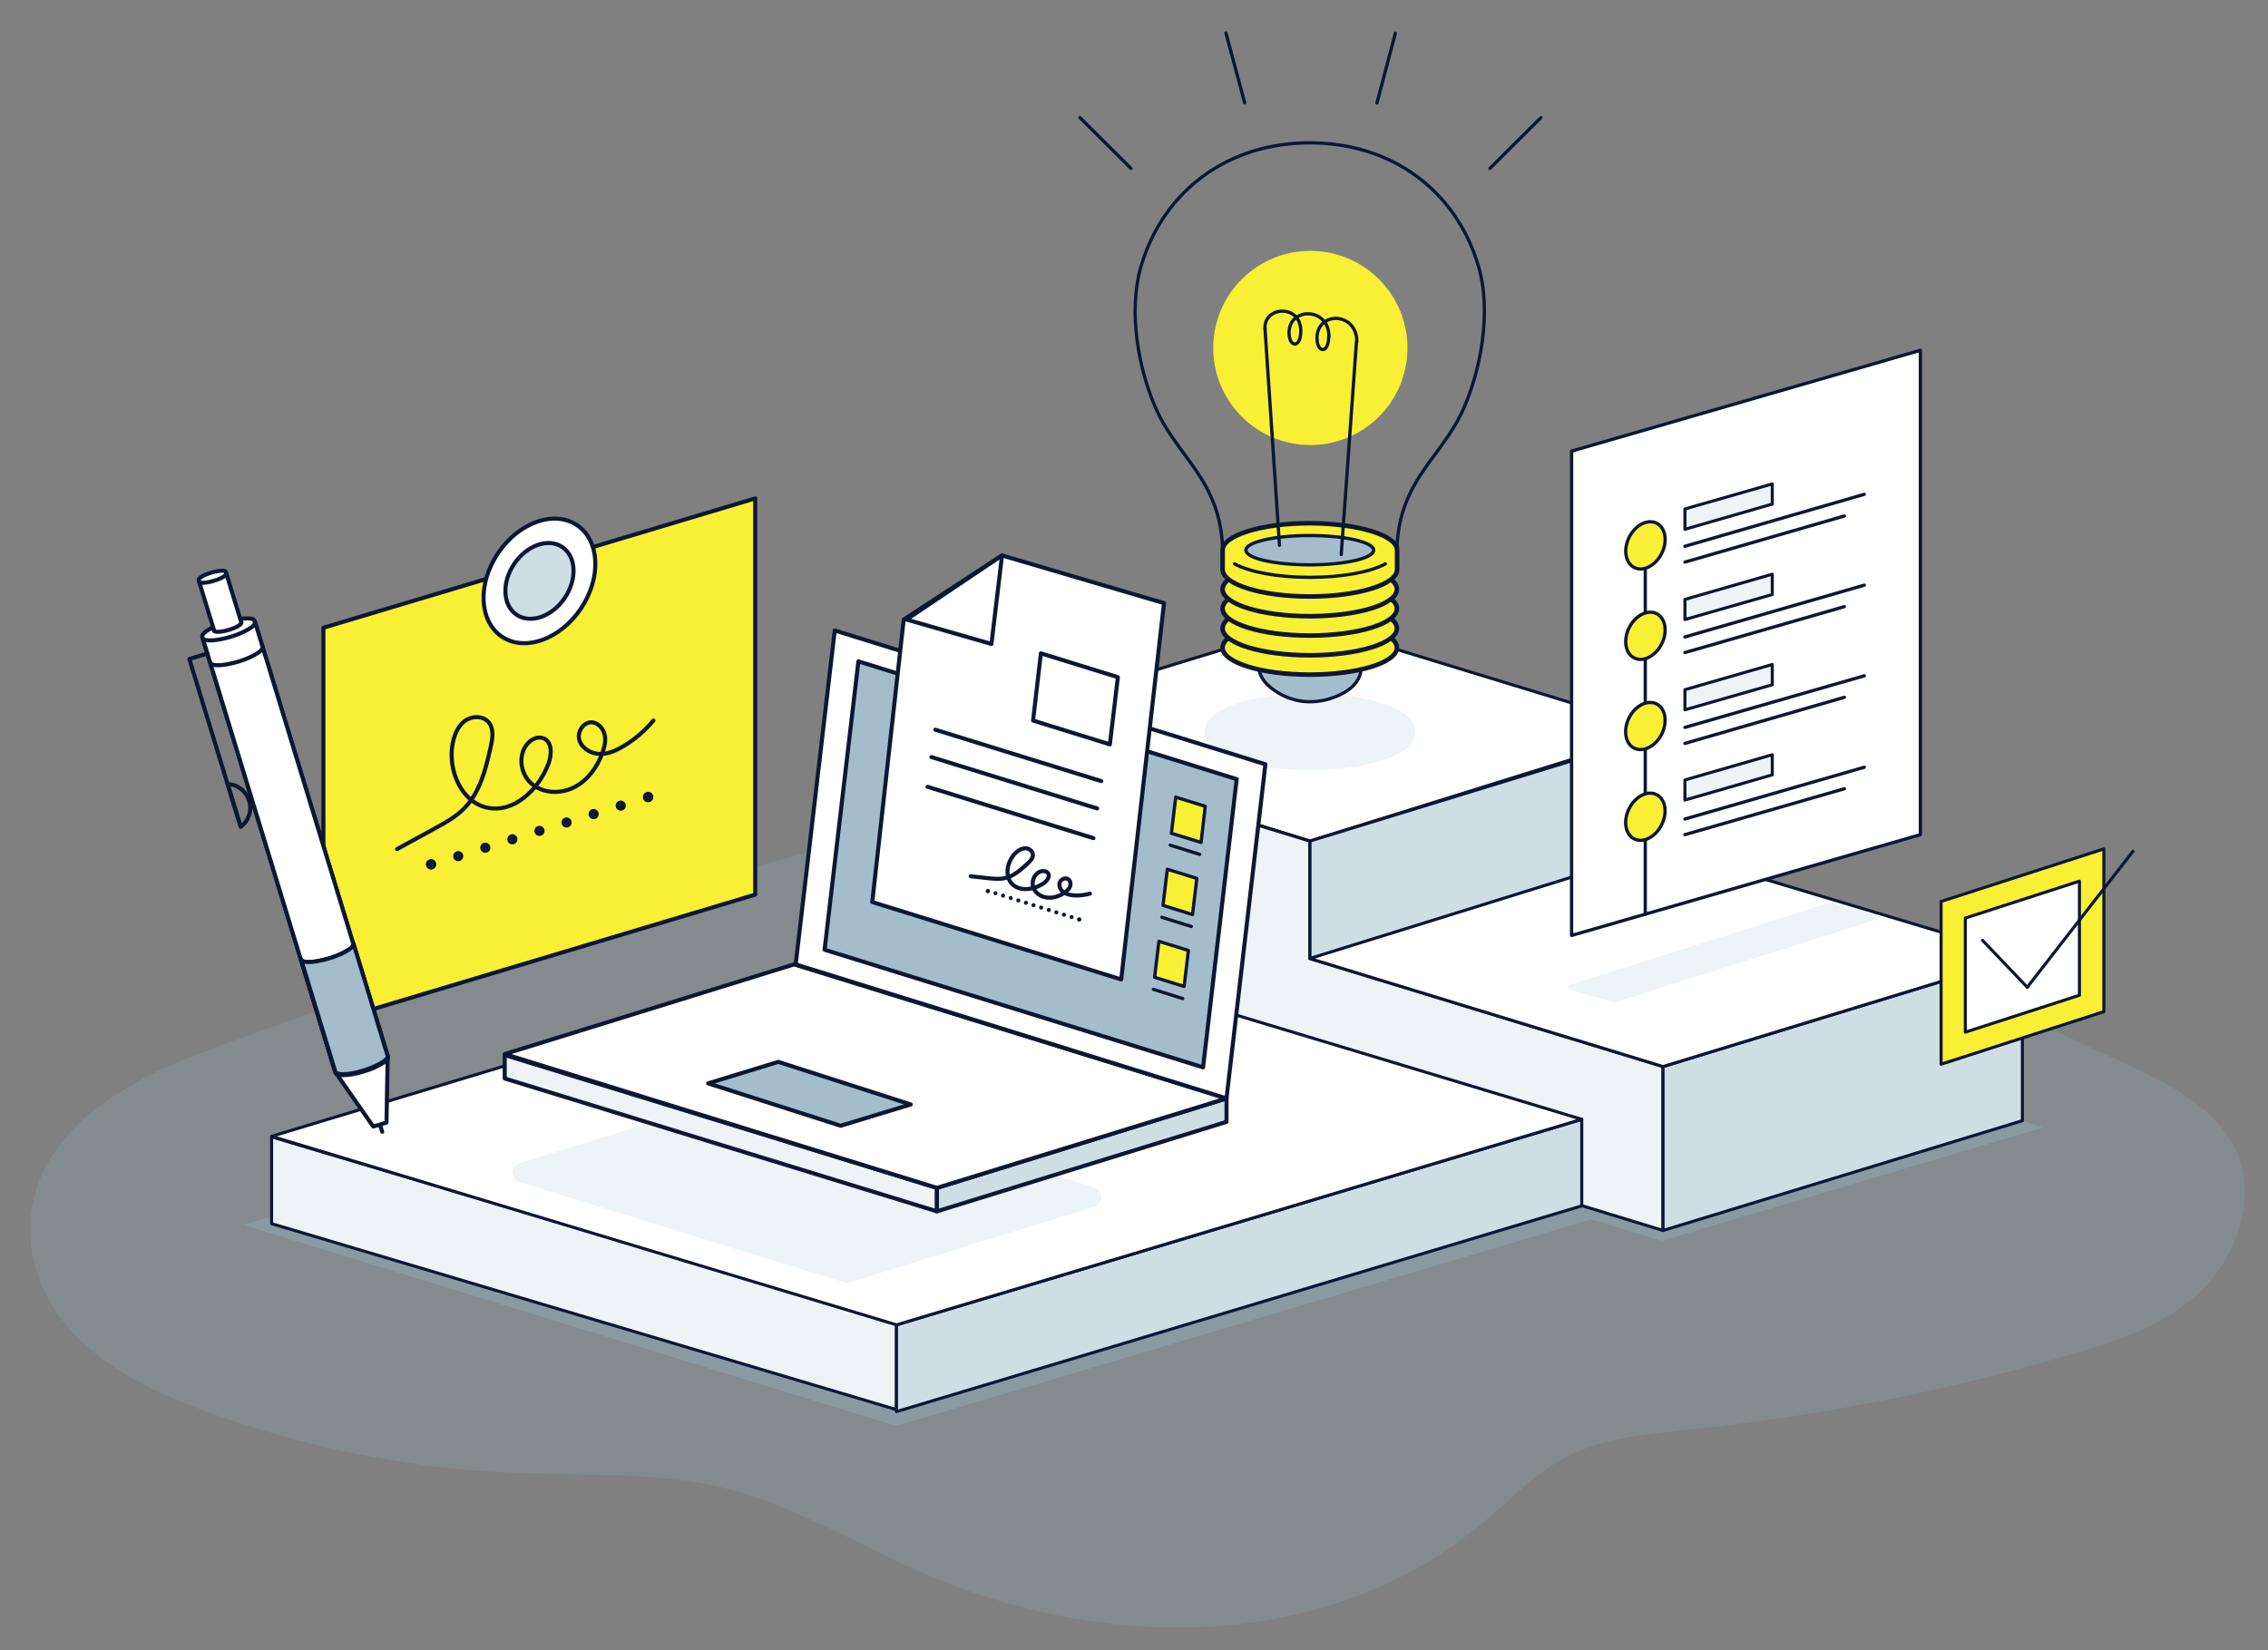 <?xml version="1.0" encoding="utf-8"?>
<!-- Generator: Adobe Illustrator 25.2.0, SVG Export Plug-In . SVG Version: 6.00 Build 0)  -->
<svg version="1.1" id="Layer_1" xmlns="http://www.w3.org/2000/svg" xmlns:xlink="http://www.w3.org/1999/xlink" x="0px" y="0px"
	 viewBox="0 0 1160.7 844.6" style="enable-background:new 0 0 1160.7 844.6;" xml:space="preserve">
<rect x="0" y="0" width="1160.7" height="844.6" fill="#808080" stroke="none"/>
<style type="text/css">
	.st0{opacity:0.15;enable-background:new    ;}
	.st1{fill:#9DC7E0;}
	.st2{fill:#F9EF35;}
	.st3{fill:none;stroke:#0C1733;stroke-width:2.079;stroke-linecap:round;stroke-linejoin:round;stroke-miterlimit:10;}
	.st4{fill:none;stroke:#0C1733;stroke-width:5.198;stroke-linecap:round;stroke-linejoin:round;stroke-miterlimit:10;}
	.st5{fill:#0C1733;}
	
		.st6{fill:none;stroke:#0C1733;stroke-width:5.198;stroke-linecap:round;stroke-linejoin:round;stroke-miterlimit:10;stroke-dasharray:0,14.517;}
	.st7{fill:#FFFFFF;}
	.st8{fill:none;stroke:#0C1733;stroke-width:2.079;stroke-linecap:round;stroke-linejoin:round;stroke-miterlimit:10;}
	.st9{fill:#CFDDE5;}
	.st10{fill:none;stroke:#0C1733;stroke-width:1.567;stroke-linecap:round;stroke-linejoin:round;stroke-miterlimit:10;}
	.st11{fill:#EDF4F8;}
	.st12{fill:none;stroke:#EDF4F8;stroke-width:8.385;stroke-linecap:round;stroke-linejoin:round;stroke-miterlimit:10;}
	.st13{fill:#A3BDCC;}
	.st14{fill:none;stroke:#0C1733;stroke-width:1.677;stroke-linecap:round;stroke-linejoin:round;stroke-miterlimit:10;}
	.st15{fill:none;stroke:#0C1733;stroke-width:2.335;stroke-linecap:round;stroke-linejoin:round;stroke-miterlimit:10;}
	.st16{opacity:0.25;enable-background:new    ;}
	.st17{fill:none;stroke:#EDF4F8;stroke-width:10.396;stroke-linecap:round;stroke-linejoin:round;stroke-miterlimit:10;}
	.st18{fill:none;stroke:#EDF4F8;stroke-width:2.35;stroke-linecap:round;stroke-linejoin:round;stroke-miterlimit:10;}
	
		.st19{fill:none;stroke:#0C1733;stroke-width:2.079;stroke-linecap:round;stroke-linejoin:round;stroke-miterlimit:10;stroke-dasharray:0,4.081;}
	.st20{fill:none;stroke:#0C1733;stroke-width:1.677;stroke-linecap:round;stroke-linejoin:round;stroke-miterlimit:10;}
</style>
<g>
	<g class="st0">
		<g>
			<g>
				<path class="st1" d="M21,657.1c13.9,33.3,48.9,51.9,79.8,63.6c42.7,16.1,87.5,26.6,132.9,31.1c22.9,2.3,45.9,2.5,68.9,3
					c22.6,0.4,45.7,1.2,67.6,6.7c41.4,10.3,77.5,34.8,117.2,49.8c68.3,25.8,147.2,31.3,216.7,1.8c16.8-7.1,32.7-16.6,47.5-27.8
					c16-12.2,29.8-28,47.2-38.1c18.3-10.4,39.2-12.7,59.3-14.8c22.6-2.4,45.3-5.1,67.8-8.8c45.2-7.3,90.1-17.5,134.3-30.4
					c20.7-6,41.4-12.7,59.1-26.2c15.5-11.9,27.3-30.8,29.2-50.9c4.5-46.3-43.6-63.4-75.4-78.4c-42.7-20.1-85.4-40.3-128.1-60.5
					c-2.7-1.3-5.8-0.9-8.5,0.5c-6-3.3-11.9-7.1-17.6-11c-16-10.9-31-23.2-47.2-33.8c-17.6-11.7-36.6-20.8-56.8-26.5
					c-42.3-12.1-87.3-12.7-131.2-11.6c-89,2.2-177.5,17.5-264.4,39.9C331.9,457.5,246,487.1,160.5,518c-20.4,7.4-41,14.5-61.2,22.3
					c-16.5,6.4-32.4,14.2-47,24.8c-13.9,10-25.9,23.3-32.4,39.8C13.5,621.7,14.2,640.9,21,657.1z"/>
			</g>
		</g>
	</g>
</g>
<g>
	<polygon class="st2" points="386.5,457.9 165.5,524.1 165.5,321.3 386.5,255.1 	"/>
	<polygon class="st3" points="386.5,457.9 165.5,524.1 165.5,321.3 386.5,255.1 	"/>
	<path class="st3" d="M203.2,434.6c6.3-3.4,12.7-6.9,19-10.4c5.5-3,11-6,15.4-10.5c8.1-8.2,11-20.1,13.5-31.3
		c1-4.3,1.8-9.4-1.1-12.8c-3-3.5-8.9-3.2-12.5-0.3c-3.6,2.9-5.2,7.6-6,12.1c-2.1,13.3,4.7,29.2,17.9,32c13.7,2.9,26.4-9.4,31.3-22.6
		c1.7-4.5,2-11-2.5-12.9c-2.7-1.1-5.9,0.2-7.9,2.4c-5.4,5.6-4.2,15.7,1.7,20.8c5.9,5.1,15,5.4,21.9,1.8c6.9-3.5,11.8-10.3,14.4-17.6
		c1.1-3,1.9-6.3,1.1-9.4c-0.7-3.1-3.3-6-6.5-6.2c-4.5-0.2-7.8,5.2-6.3,9.4s6,6.7,10.5,6.8c4.5,0,8.7-2,12.5-4.3
		c5.6-3.4,10.6-7.8,14.8-12.8"/>
	<line class="st4" x1="220.6" y1="442.4" x2="220.6" y2="442.4"/>
	<path class="st5" d="M223.2,442.4c0,1.4-1.2,2.6-2.6,2.6c-1.4,0-2.6-1.2-2.6-2.6c0-1.4,1.2-2.6,2.6-2.6
		C222.1,439.8,223.2,441,223.2,442.4z"/>
	<line class="st6" x1="234.5" y1="438.2" x2="324.6" y2="410.2"/>
	<line class="st4" x1="331.6" y1="408" x2="331.6" y2="408"/>
	
		<ellipse transform="matrix(0.924 -0.383 0.383 0.924 -130.915 157.942)" class="st5" cx="331.6" cy="408" rx="2.6" ry="2.6"/>
	
		<ellipse transform="matrix(0.561 -0.828 0.828 0.561 -124.84 359.127)" class="st7" cx="276" cy="297.2" rx="34.4" ry="25.5"/>
	
		<ellipse transform="matrix(0.561 -0.828 0.828 0.561 -124.84 359.127)" class="st8" cx="276" cy="297.2" rx="34.4" ry="25.5"/>
	<path class="st9" d="M287.8,279.9c7.1,4.8,7.7,16.5,1.2,26.1c-6.5,9.6-17.5,13.4-24.6,8.6c-7.1-4.8-7.7-16.5-1.2-26.1
		C269.6,278.9,280.6,275.1,287.8,279.9z"/>
	<ellipse transform="matrix(0.561 -0.828 0.828 0.561 -124.838 359.128)" class="st8" cx="276" cy="297.2" rx="20.9" ry="15.6"/>
	<polygon class="st7" points="851.1,374.1 670.3,318.8 489.6,374.1 670.3,430.5 	"/>
	<polygon class="st10" points="851.1,374.1 670.3,318.8 489.6,374.1 670.3,430.5 	"/>
	<ellipse class="st11" cx="670.3" cy="374.6" rx="49.7" ry="15.4"/>
	<ellipse class="st12" cx="670.3" cy="374.6" rx="49.7" ry="15.4"/>
	<path class="st13" d="M650.5,352.1c-9.9-7.8-7.8-18.6,4.7-24.4c12.5-5.7,25.1-4.1,35.1,3.6c9.9,7.7,7.8,18.6-4.7,24.4
		C673,361.5,660.4,359.9,650.5,352.1z"/>
	<path class="st14" d="M650.5,352.1c-9.9-7.8-7.8-18.6,4.7-24.4c12.5-5.7,25.1-4.1,35.1,3.6c9.9,7.7,7.8,18.6-4.7,24.4
		C673,361.5,660.4,359.9,650.5,352.1z"/>
	<ellipse class="st2" cx="670.3" cy="331.5" rx="44.7" ry="13.8"/>
	<ellipse class="st15" cx="670.3" cy="331.5" rx="44.6" ry="13.8"/>
	<ellipse class="st2" cx="670.3" cy="321.6" rx="44.7" ry="13.8"/>
	<ellipse class="st15" cx="670.3" cy="321.6" rx="44.6" ry="13.8"/>
	<ellipse class="st2" cx="670.3" cy="311.5" rx="44.7" ry="13.8"/>
	<ellipse class="st15" cx="670.3" cy="311.5" rx="44.6" ry="13.8"/>
	<ellipse class="st2" cx="670.3" cy="301.6" rx="44.7" ry="13.8"/>
	<ellipse class="st15" cx="670.3" cy="301.6" rx="44.6" ry="13.8"/>
	<path class="st2" d="M715,281.6v9.9c0,7.6-20,13.8-44.7,13.8c-24.7,0-44.6-6.2-44.6-13.8v-9.9c0-7.6,20-13.8,44.6-13.8
		C695,267.9,715,274,715,281.6z"/>
	<path class="st15" d="M715,281.6v9.9c0,7.6-20,13.8-44.7,13.8s-44.6-6.2-44.6-13.8v-9.9c0-7.6,20-13.8,44.6-13.8
		C695,267.9,715,274,715,281.6z"/>
	<ellipse class="st13" cx="670.3" cy="281.6" rx="32.7" ry="7.5"/>
	<ellipse class="st14" cx="670.3" cy="281.6" rx="32.7" ry="7.5"/>
	
		<ellipse transform="matrix(6.213752e-02 -0.998 0.998 6.213752e-02 451.197 836.284)" class="st2" cx="670.6" cy="178.1" rx="49.7" ry="49.7"/>
	<path class="st14" d="M625.7,281.6c-0.4-23-10.2-36.4-19.7-49.3c-4.9-6.7-10-13.6-13.8-21.8c-9.2-19.9-15.3-50.8-8.1-74.7
		c11.6-38.6,44.7-62.7,86.2-62.7s74.6,24,86.2,62.7c7.2,23.9,1.1,54.7-8.1,74.7c-3.8,8.2-8.9,15.1-13.8,21.8
		c-9.6,12.9-19.3,26.4-19.7,49.3"/>
	<line class="st14" x1="694.2" y1="175" x2="686.4" y2="283.8"/>
	<line class="st14" x1="654.8" y1="279.1" x2="647.4" y2="168.4"/>
	<path class="st14" d="M709,288.6c-7.7,4.2-22.2,6.9-38.6,6.9c-16.5,0-30.9-2.7-38.6-6.9"/>
	<path class="st14" d="M647.4,168.4c-0.9-11.7,18.3-13,18.3,1c0,9.1-6,8.5-6,0.9c0-13.3,20.4-13.1,20.4,1.8"/>
	<path class="st14" d="M680,172.2c0,9.1-6,8.5-6,0.9c0-14,20.4-13.6,20.4,1.8"/>
	<line class="st14" x1="762.5" y1="86.2" x2="788.6" y2="60.2"/>
	<line class="st14" x1="578.8" y1="86.2" x2="552.7" y2="60.2"/>
	<line class="st14" x1="637" y1="52.6" x2="627.4" y2="16.9"/>
	<line class="st14" x1="704.7" y1="52.7" x2="714.1" y2="17"/>
	<polyline class="st11" points="489.6,474.8 489.6,375.1 670.3,430.5 670.3,489.7 	"/>
	<polyline class="st10" points="489.6,474.8 489.6,375.1 670.3,430.5 670.3,489.7 	"/>
	<polygon class="st9" points="670.3,430.5 851.1,375.1 851.1,479.5 670.3,490.6 	"/>
	<polygon class="st10" points="670.3,430.5 851.1,375.1 851.1,479.5 670.3,490.6 	"/>
</g>
<g>
	<g class="st16">
		<g>
			<g>
				<polygon class="st1" points="1045.2,577.2 850.4,635.1 814.4,624.1 458.6,729.8 124.5,626.9 489.3,518.5 525.3,529.5 
					825.1,495.6 				"/>
			</g>
		</g>
	</g>
</g>
<g>
	<polyline class="st11" points="510.3,381.4 670.3,430.5 670.3,490.6 851.1,545.9 851.1,629.8 513.2,526.4 	"/>
	<polyline class="st10" points="510.3,381.4 670.3,430.5 670.3,490.6 851.1,545.9 851.1,629.8 513.2,526.4 	"/>
	<polygon class="st9" points="1035,573.6 851.1,629.8 851.1,545.9 1035,489.6 	"/>
	<polygon class="st10" points="1035,573.6 851.1,629.8 851.1,545.9 1035,489.6 	"/>
	<polygon class="st7" points="1035,489.6 851.1,434.4 670.3,490.6 851.1,545.9 	"/>
	<polygon class="st10" points="1035,489.6 851.1,434.4 670.3,490.6 851.1,545.9 	"/>
	<polygon class="st11" points="458.8,721.5 139,626.3 139,581.9 458.8,677.1 	"/>
	<polygon class="st10" points="458.8,721.5 139,626.3 139,581.9 458.8,677.1 	"/>
	<polygon class="st9" points="809.5,617.2 458.8,722.5 458.8,678.1 809.5,572.9 	"/>
	<polygon class="st10" points="809.5,617.2 458.8,722.5 458.8,678.1 809.5,572.9 	"/>
	<polygon class="st7" points="809.5,572.9 489.6,476.4 422.4,496 139,581.6 458.8,678.1 	"/>
	<polygon class="st10" points="809.5,572.9 489.6,476.4 422.4,496 139,581.6 458.8,678.1 	"/>
	<polygon class="st11" points="267.6,600.2 392.7,561.5 558.5,612.7 433.4,651.4 	"/>
	<polygon class="st17" points="267.6,600.2 392.7,561.5 558.5,612.7 433.4,651.4 	"/>
	<polygon class="st11" points="803.4,505.3 937.2,463 959.9,469.6 826.1,511.9 	"/>
	<polygon class="st18" points="803.4,505.3 937.2,463 959.9,469.6 826.1,511.9 	"/>
	<polygon class="st11" points="258.3,552 479.5,620 479.5,608 258.3,540 	"/>
	<polygon class="st3" points="258.3,552 479.5,620 479.5,608 258.3,540 	"/>
	<polygon class="st9" points="479.5,608 627.7,562.2 627.7,574.2 479.5,620 	"/>
	<polygon class="st3" points="479.5,608 627.7,562.2 627.7,574.2 479.5,620 	"/>
	<polygon class="st7" points="258.3,539.5 406.4,493.6 627.7,562.2 479.5,608 	"/>
	<polygon class="st3" points="258.3,539.5 406.4,493.6 627.7,562.2 479.5,608 	"/>
	<polygon class="st7" points="427.2,322.7 647.6,391.2 627.7,562.2 407.2,493.6 	"/>
	<polygon class="st3" points="427.2,322.7 647.6,391.2 627.7,562.2 407.2,493.6 	"/>
	<polygon class="st13" points="439.3,338.5 632.9,398.8 615.7,546.3 422,486.1 	"/>
	<polygon class="st3" points="439.3,338.5 632.9,398.8 615.7,546.3 422,486.1 	"/>
	<polygon class="st7" points="512.8,284.3 595.7,308.7 573.8,501.3 446.4,461.7 462.5,317.1 	"/>
	<polygon class="st3" points="512.8,284.3 595.7,308.7 573.8,501.3 446.4,461.7 462.5,317.1 	"/>
	<polygon class="st7" points="463.9,317.1 507.4,329.6 512.8,284.3 	"/>
	<polygon class="st3" points="463.9,317.1 507.4,329.6 512.8,284.3 	"/>
	<polygon class="st13" points="362.4,554.5 398.3,543.5 466.1,565.3 430.2,576.2 	"/>
	<polygon class="st3" points="362.4,554.5 398.3,543.5 466.1,565.3 430.2,576.2 	"/>
	<polygon class="st7" points="532.7,334.4 572.1,346.6 568,381 528.7,368.8 	"/>
	<polygon class="st3" points="532.7,334.4 572.1,346.6 568,381 528.7,368.8 	"/>
	<line class="st3" x1="563.6" y1="399.8" x2="478.7" y2="373.5"/>
	<line class="st3" x1="561.5" y1="413.8" x2="476.7" y2="387.5"/>
	<line class="st3" x1="559.6" y1="429" x2="474.7" y2="402.7"/>
	<path class="st3" d="M496.8,448.5c3.1,0.3,6.1,0.7,9.1,1c2.6,0.3,5.2,0.5,7.8,0.1c4.8-0.9,8.6-4.3,12.2-7.6
		c1.4-1.3,2.9-2.8,2.7-4.7c-0.2-2-2.4-3.3-4.2-3.1c-2,0.2-3.7,1.3-5,2.7c-3.9,4.1-5.4,11.2-1.6,15.4c4.1,4.3,11.4,3.1,16.3-0.2
		c1.7-1.2,3.4-3.4,2.3-5.1c-0.6-1-2.1-1.3-3.3-1.1c-3.2,0.6-5.2,4.4-4.5,7.6s3.8,5.5,7.1,5.9c3.3,0.4,6.6-0.7,9.2-2.6
		c1.1-0.8,2.2-1.7,2.7-3c0.5-1.3,0.3-2.9-0.8-3.7c-1.5-1.2-3.9-0.1-4.5,1.7c-0.5,1.8,0.5,3.8,2,4.9c1.6,1.1,3.4,1.4,5.3,1.6
		c2.7,0.2,5.6-0.2,8.2-0.9"/>
	<line class="st3" x1="552.3" y1="470.6" x2="552.3" y2="470.6"/>
	<path class="st5" d="M553.3,470.6c0,0.6-0.5,1-1,1c-0.6,0-1-0.5-1-1c0-0.6,0.5-1,1-1C552.9,469.5,553.3,470,553.3,470.6z"/>
	<line class="st19" x1="548.4" y1="469.4" x2="507.5" y2="456.6"/>
	<line class="st3" x1="505.5" y1="456.1" x2="505.5" y2="456.1"/>
	<path class="st5" d="M506.6,456.1c0,0.6-0.5,1-1,1c-0.6,0-1-0.5-1-1c0-0.6,0.5-1,1-1C506.1,455,506.6,455.5,506.6,456.1z"/>
	<polygon class="st7" points="982.8,427.2 804.3,478.8 804.3,230.9 982.8,179.3 	"/>
	<polygon class="st14" points="982.8,427.2 804.3,478.8 804.3,230.9 982.8,179.3 	"/>
	<line class="st14" x1="842" y1="467.9" x2="842" y2="279"/>
	<path class="st2" d="M847.8,267.7c4.6,2.3,5.7,9.3,2.6,15.5c-3.2,6.3-9.5,9.4-14.1,7.1c-4.6-2.3-5.7-9.3-2.6-15.5
		C836.9,268.5,843.2,265.4,847.8,267.7z"/>
	<ellipse transform="matrix(0.452 -0.892 0.892 0.452 212.636 904.084)" class="st20" cx="842" cy="279" rx="12.7" ry="9.3"/>
	<path class="st2" d="M847.8,314c4.6,2.3,5.7,9.3,2.6,15.5c-3.2,6.3-9.5,9.4-14,7.1c-4.6-2.3-5.7-9.3-2.6-15.5
		C836.9,314.8,843.2,311.7,847.8,314z"/>
	
		<ellipse transform="matrix(0.452 -0.892 0.892 0.452 171.324 929.45)" class="st20" cx="842" cy="325.3" rx="12.7" ry="9.3"/>
	<path class="st2" d="M847.8,360.3c4.6,2.3,5.7,9.3,2.6,15.5c-3.2,6.3-9.5,9.4-14.1,7.1c-4.6-2.3-5.7-9.3-2.6-15.5
		C836.9,361.1,843.2,358,847.8,360.3z"/>
	<path class="st20" d="M847.8,360.3c4.6,2.3,5.7,9.3,2.6,15.5c-3.2,6.3-9.5,9.4-14.1,7.1c-4.6-2.3-5.7-9.3-2.6-15.5
		C836.9,361.1,843.2,358,847.8,360.3z"/>
	<path class="st2" d="M847.7,406.6c4.6,2.3,5.7,9.3,2.6,15.5c-3.2,6.3-9.5,9.4-14.1,7.1c-4.6-2.3-5.7-9.3-2.6-15.5
		C836.9,407.5,843.2,404.3,847.7,406.6z"/>
	
		<ellipse transform="matrix(0.452 -0.892 0.892 0.452 88.697 980.204)" class="st20" cx="842" cy="417.9" rx="12.7" ry="9.3"/>
	<polygon class="st11" points="907,258 862.3,270.9 862.3,260.5 907,247.7 	"/>
	<polygon class="st10" points="907,258 862.3,270.9 862.3,260.5 907,247.7 	"/>
	<polygon class="st11" points="907,304.3 862.3,317.1 862.3,306.8 907,293.9 	"/>
	<polygon class="st10" points="907,304.3 862.3,317.1 862.3,306.8 907,293.9 	"/>
	<polygon class="st11" points="907,350.5 862.3,363.3 862.3,353 907,340.1 	"/>
	<polygon class="st10" points="907,350.5 862.3,363.3 862.3,353 907,340.1 	"/>
	<polygon class="st11" points="907,396.6 862.3,409.5 862.3,399.2 907,386.3 	"/>
	<polygon class="st10" points="907,396.6 862.3,409.5 862.3,399.2 907,386.3 	"/>
	<line class="st14" x1="862.3" y1="279.6" x2="954.1" y2="253"/>
	<line class="st14" x1="862.3" y1="287.7" x2="943.9" y2="264.1"/>
	<line class="st14" x1="862.3" y1="326" x2="954.1" y2="299.5"/>
	<line class="st14" x1="862.3" y1="334" x2="943.9" y2="310.5"/>
	<line class="st14" x1="862.3" y1="372.3" x2="954.1" y2="345.9"/>
	<line class="st14" x1="862.3" y1="380.5" x2="943.9" y2="356.9"/>
	<line class="st14" x1="862.3" y1="419.2" x2="954.1" y2="392.7"/>
	<line class="st14" x1="862.3" y1="427.2" x2="943.9" y2="403.7"/>
	<line class="st3" x1="193.5" y1="572.5" x2="195.6" y2="579.3"/>
	<polygon class="st7" points="197.8,574.6 191,576.6 171.5,548.6 198.4,540.4 	"/>
	<polygon class="st3" points="197.8,574.6 191,576.6 171.5,548.6 198.4,540.4 	"/>
	<path class="st7" d="M171.4,548L103.5,326c-0.2-0.8,0.5-1.8,2-2.9c2.2-1.6,6-3.4,10.3-4.7c4.4-1.3,8.5-2,11.2-1.9
		c1.9,0.1,3.1,0.5,3.3,1.3l67.8,222.1c-0.2-0.8-1.4-1.2-3.3-1.3c-2.7-0.1-6.8,0.5-11.2,1.9c-4.4,1.3-8.2,3.1-10.3,4.7
		C171.8,546.2,171.1,547.2,171.4,548z"/>
	<path class="st3" d="M171.4,548L103.5,326c-0.2-0.8,0.5-1.8,2-2.9c2.2-1.6,6-3.4,10.3-4.7s8.5-2,11.2-1.9c1.9,0.1,3.1,0.5,3.3,1.3
		l67.8,222.1c-0.2-0.8-1.4-1.2-3.3-1.3c-2.7-0.1-6.8,0.5-11.2,1.9c-4.4,1.3-8.2,3.1-10.3,4.7C171.8,546.2,171.1,547.2,171.4,548z"/>
	<path class="st7" d="M109.6,322.8l-7.9-25.8c-0.2-0.4,0.3-0.9,1-1.5c1.2-0.9,3.1-1.7,5.4-2.4c2.4-0.7,4.4-1,5.8-1
		c0.9,0,1.6,0.2,1.7,0.7l7.9,25.8"/>
	<path class="st3" d="M109.6,322.8l-7.9-25.8c-0.2-0.4,0.3-0.9,1-1.5c1.2-0.9,3.1-1.7,5.4-2.4c2.4-0.7,4.4-1,5.8-1
		c0.9,0,1.6,0.2,1.7,0.7l7.9,25.8"/>
	<path class="st7" d="M115.8,293.4c0.2,0.4-0.3,0.9-1,1.5c-1.2,0.9-3.1,1.7-5.4,2.4c-2.3,0.7-4.4,1-5.9,1c-0.9-0.1-1.6-0.2-1.7-0.7"
		/>
	<path class="st3" d="M115.8,293.4c0.2,0.4-0.3,0.9-1,1.5c-1.2,0.9-3.1,1.7-5.4,2.4c-2.3,0.7-4.4,1-5.9,1c-0.9-0.1-1.6-0.2-1.7-0.7"
		/>
	<path class="st7" d="M123.5,318.5c0.2,0.4-0.3,0.9-1,1.5c-1.2,0.9-3.1,1.7-5.4,2.4c-2.3,0.7-4.4,1-5.9,1c-0.9-0.1-1.6-0.2-1.7-0.7"
		/>
	<path class="st3" d="M123.5,318.5c0.2,0.4-0.3,0.9-1,1.5c-1.2,0.9-3.1,1.7-5.4,2.4c-2.3,0.7-4.4,1-5.9,1c-0.9-0.1-1.6-0.2-1.7-0.7"
		/>
	<path class="st7" d="M103.7,326.5l67.8,222.1c0.2,0.8,1.5,1.2,3.3,1.3c2.7,0.1,6.8-0.5,11.2-1.9c4.4-1.3,8.1-3.1,10.3-4.7
		c1.5-1.1,2.3-2.1,2-2.9l-67.8-222.1c0.2,0.8-0.5,1.8-2,2.9c-2.2,1.6-6,3.4-10.3,4.7c-4.4,1.3-8.5,2-11.2,1.9
		C105.1,327.7,103.9,327.3,103.7,326.5z"/>
	<path class="st3" d="M103.7,326.5l67.8,222.1c0.2,0.8,1.5,1.2,3.3,1.3c2.7,0.1,6.8-0.5,11.2-1.9c4.4-1.3,8.1-3.1,10.3-4.7
		c1.5-1.1,2.3-2.1,2-2.9l-67.8-222.1c0.2,0.8-0.5,1.8-2,2.9c-2.2,1.6-6,3.4-10.3,4.7c-4.4,1.3-8.5,2-11.2,1.9
		C105.1,327.7,103.9,327.3,103.7,326.5z"/>
	<path class="st7" d="M134.4,331c0.2,0.8-0.5,1.8-2,2.9c-2.2,1.6-6,3.4-10.3,4.7c-4.4,1.3-8.5,2-11.2,1.9c-1.8-0.1-3.1-0.5-3.3-1.3"
		/>
	<path class="st3" d="M134.4,331c0.2,0.8-0.5,1.8-2,2.9c-2.2,1.6-6,3.4-10.3,4.7c-4.4,1.3-8.5,2-11.2,1.9c-1.8-0.1-3.1-0.5-3.3-1.3"
		/>
	<path class="st7" d="M180.8,482.9c0.2,0.8-0.5,1.8-2,2.9c-2.2,1.6-6,3.4-10.3,4.7c-4.4,1.3-8.5,2-11.2,1.9
		c-1.8-0.1-3.1-0.5-3.3-1.3"/>
	<path class="st3" d="M180.8,482.9c0.2,0.8-0.5,1.8-2,2.9c-2.2,1.6-6,3.4-10.3,4.7s-8.5,2-11.2,1.9c-1.8-0.1-3.1-0.5-3.3-1.3"/>
	<polyline class="st3" points="123.1,422.9 121.9,419.1 115.2,397.2 96.9,337.3 106.1,334.5 	"/>
	<path class="st3" d="M127.5,409.9c1.6,5.1-0.3,10.3-4.3,13.3l-6.7-21.9C121.5,401.5,125.9,404.8,127.5,409.9z"/>
	<path class="st13" d="M171.7,549c0.2,0.8,1.5,1.2,3.3,1.3c2.7,0.1,6.8-0.5,11.2-1.9c4.4-1.3,8.1-3.1,10.3-4.7
		c1.5-1.1,2.3-2.1,2-2.9l-17.6-57.9c0.2,0.8-0.5,1.8-2,2.9c-2.2,1.6-6,3.4-10.3,4.7c-4.4,1.3-8.5,2-11.2,1.9
		c-1.8-0.1-3.1-0.5-3.3-1.3l17.5,57.4c0.2,0.8,1.5,1.2,3.3,1.3c2.7,0.1,6.8-0.5,11.2-1.9c4.4-1.3,8.1-3.1,10.3-4.7
		c1.5-1.1,2.3-2.1,2-2.9l-17.5-57.4"/>
	<path class="st3" d="M171.7,549c0.2,0.8,1.5,1.2,3.3,1.3c2.7,0.1,6.8-0.5,11.2-1.9c4.4-1.3,8.1-3.1,10.3-4.7c1.5-1.1,2.3-2.1,2-2.9
		l-17.6-57.9c0.2,0.8-0.5,1.8-2,2.9c-2.2,1.6-6,3.4-10.3,4.7s-8.5,2-11.2,1.9c-1.8-0.1-3.1-0.5-3.3-1.3l17.5,57.4
		c0.2,0.8,1.5,1.2,3.3,1.3c2.7,0.1,6.8-0.5,11.2-1.9s8.1-3.1,10.3-4.7c1.5-1.1,2.3-2.1,2-2.9l-17.5-57.4"/>
	<polygon class="st2" points="1076.7,517.8 993.4,544.7 993.4,461.4 1076.7,434.5 	"/>
	<polygon class="st10" points="1076.7,517.8 993.4,544.7 993.4,461.4 1076.7,434.5 	"/>
	<polygon class="st7" points="1064.2,509.4 1005.8,528.3 1005.8,469.9 1064.2,451 	"/>
	<polygon class="st10" points="1064.2,509.4 1005.8,528.3 1005.8,469.9 1064.2,451 	"/>
	<line class="st10" x1="1014.6" y1="481.3" x2="1037.5" y2="505.3"/>
	<line class="st10" x1="1091.6" y1="435.7" x2="1037.5" y2="505.3"/>
	<polygon class="st2" points="612.5,449.6 610.3,468.1 595.2,463.4 597.4,444.9 	"/>
	<polygon class="st14" points="612.5,449.6 610.3,468.1 595.2,463.4 597.4,444.9 	"/>
	<polygon class="st2" points="608.2,486.5 606,504.9 590.9,500.2 593.1,481.8 	"/>
	<polygon class="st14" points="608.2,486.5 606,504.9 590.9,500.2 593.1,481.8 	"/>
	<polygon class="st2" points="616.8,412.7 614.7,431.2 599.5,426.5 601.7,408 	"/>
	<polygon class="st14" points="616.8,412.7 614.7,431.2 599.5,426.5 601.7,408 	"/>
	<line class="st14" x1="614" y1="437.3" x2="598.9" y2="432.6"/>
	<line class="st14" x1="609.7" y1="474.2" x2="594.6" y2="469.5"/>
	<line class="st14" x1="605.3" y1="511.1" x2="590.3" y2="506.4"/>
</g>
</svg>
